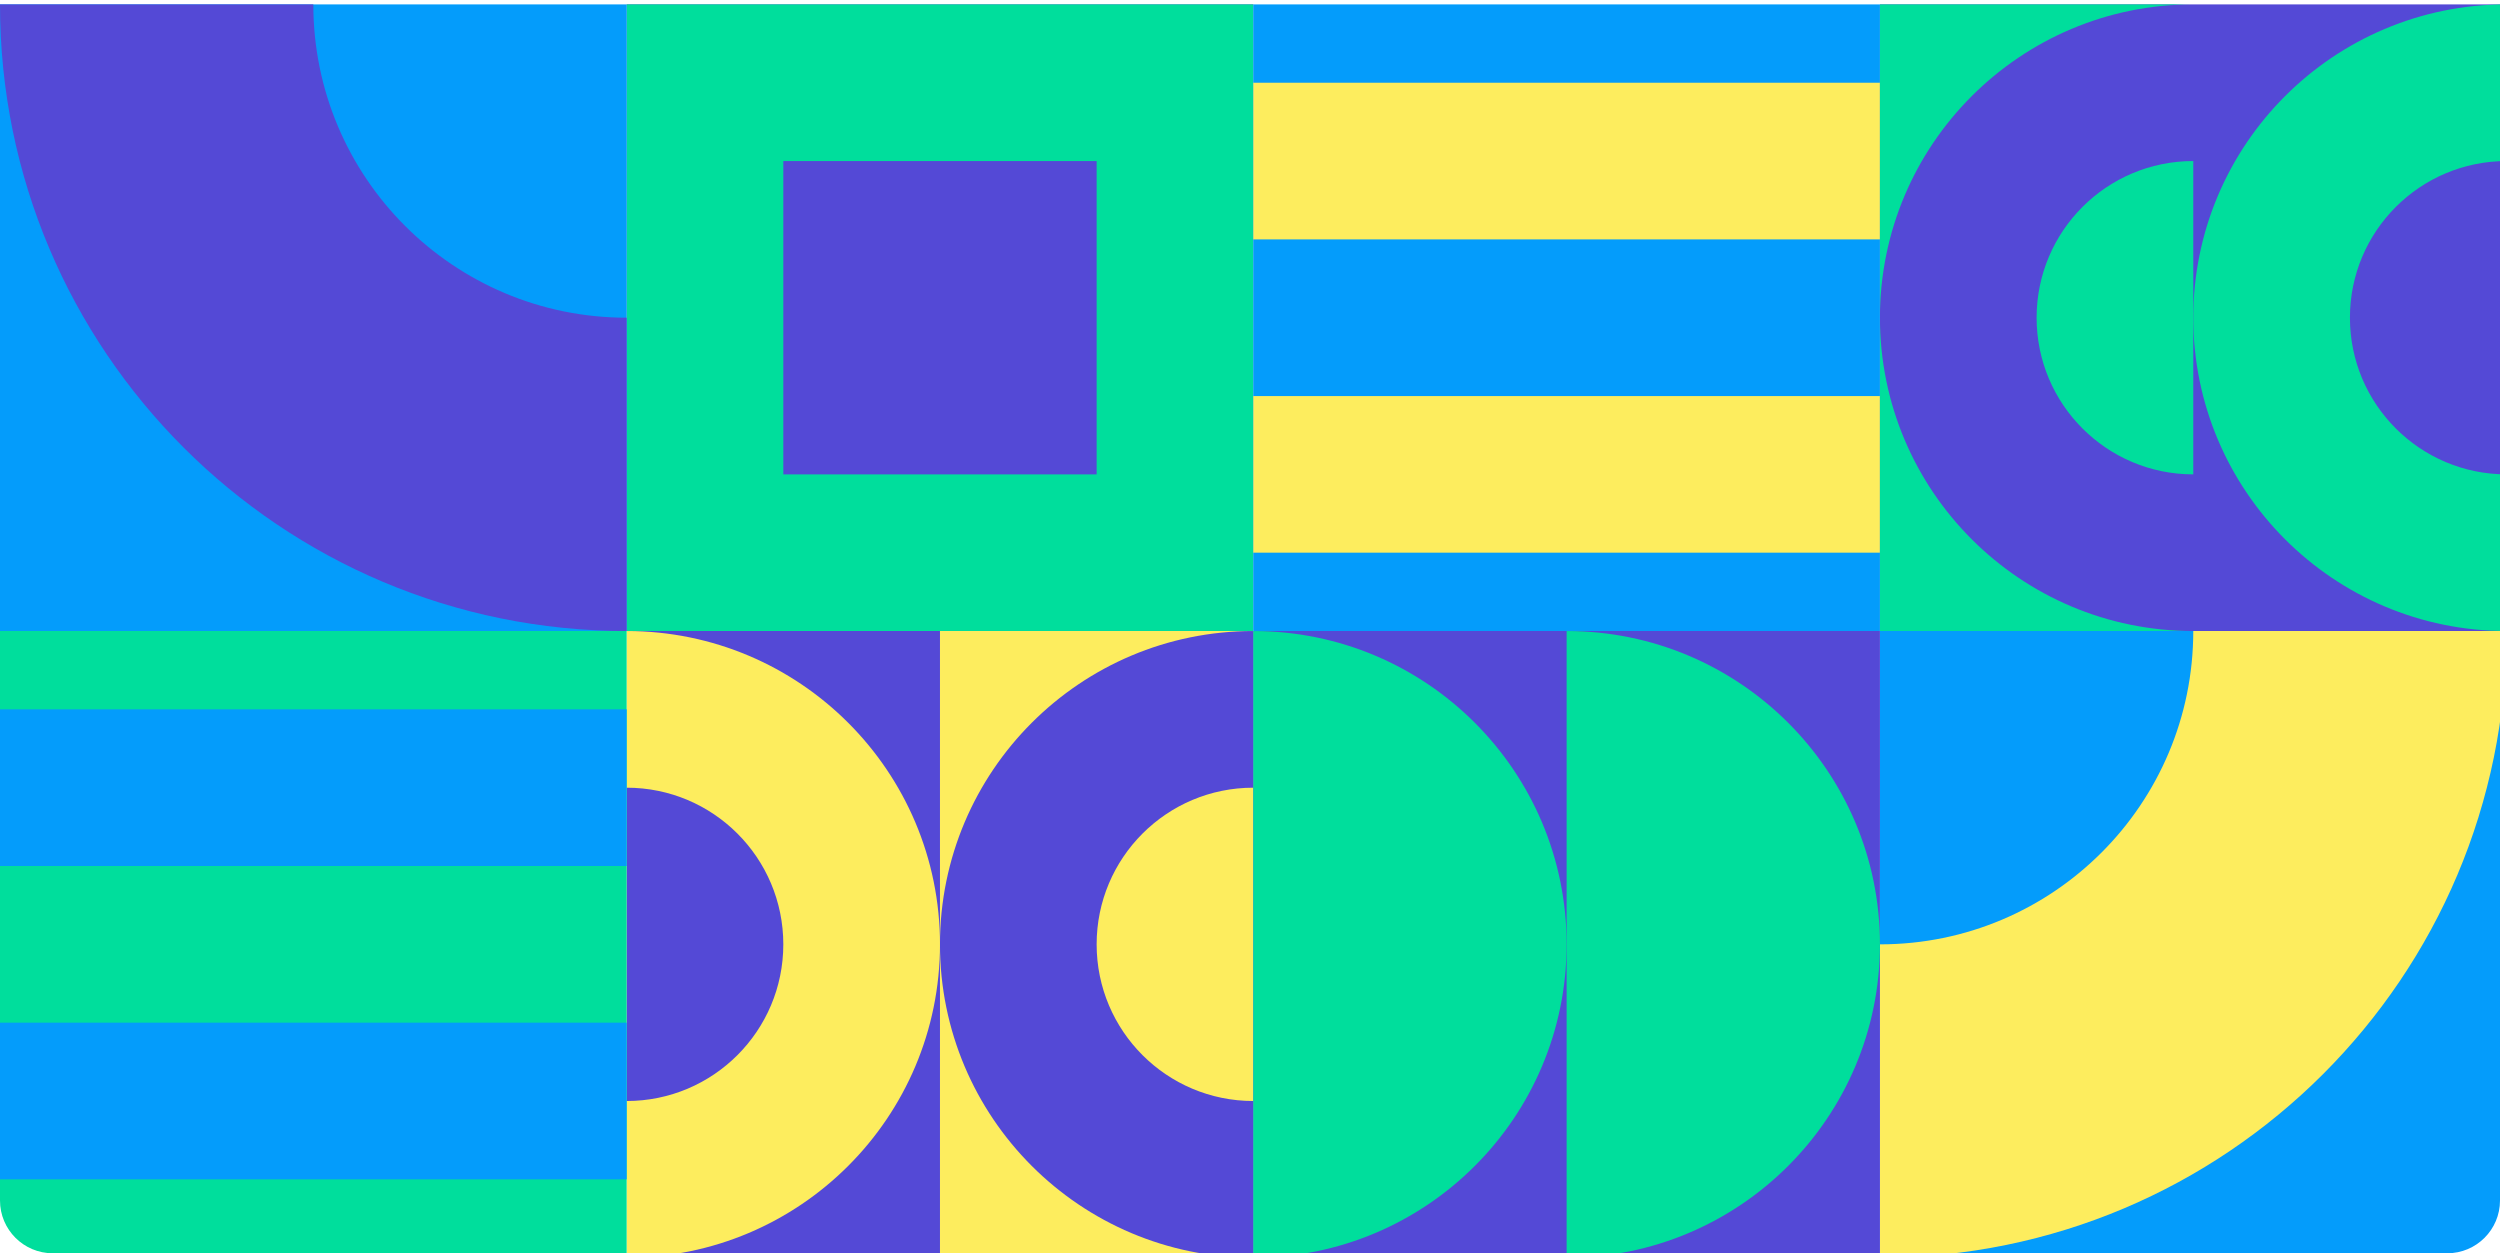 <svg width="379" height="190" viewBox="0 0 379 190" fill="none" xmlns="http://www.w3.org/2000/svg">
<g clip-path="url(#clip0_2003_231)">
<g clip-path="url(#clip1_2003_231)">
<rect width="95" height="95" transform="translate(95 190.664) rotate(-90)" fill="#FDED5E"/>
<path d="M95 95.664C121.234 95.664 142.5 116.93 142.5 143.164C142.5 169.397 121.234 190.664 95 190.664L142.5 190.664L142.5 143.164C142.5 169.397 163.766 190.664 190 190.664L190 166.914C176.883 166.914 166.25 156.281 166.25 143.164C166.25 130.047 176.883 119.414 190 119.414L190 95.664C163.766 95.664 142.5 116.93 142.5 143.164L142.5 95.664L95 95.664Z" fill="#5449D6"/>
<path d="M95 166.914C108.117 166.914 118.75 156.281 118.75 143.164C118.75 130.047 108.117 119.414 95 119.414L95 166.914Z" fill="#5449D6"/>
</g>
<g clip-path="url(#clip2_2003_231)">
<rect width="95" height="95" transform="translate(95 0.664)" fill="#5449D6"/>
<path fill-rule="evenodd" clip-rule="evenodd" d="M190 0.664H95V95.664H190V0.664ZM166.25 24.414H118.75V71.914H166.25V24.414Z" fill="#00DE9C"/>
</g>
<g clip-path="url(#clip3_2003_231)">
<rect width="95" height="95" transform="translate(0 95.664)" fill="#00DE9C"/>
<path d="M95 107.539V131.289L1.03815e-06 131.289L0 107.539L95 107.539Z" fill="#049CFB"/>
<path d="M95 155.039V178.789H1.03815e-06L0 155.039L95 155.039Z" fill="#049CFB"/>
</g>
<g clip-path="url(#clip4_2003_231)">
<rect width="95" height="95" transform="translate(0 0.664)" fill="#049CFB"/>
<path d="M95 95.664C42.533 95.664 -9.17363e-06 53.131 0 0.664L47.5 0.664C47.5 26.897 68.766 48.164 95 48.164L95 95.664Z" fill="#5449D6"/>
</g>
<g clip-path="url(#clip5_2003_231)">
<rect width="95" height="95" transform="matrix(0 -1 1 0 285 190.664)" fill="#049CFB"/>
<path d="M380 95.664C380 148.131 337.467 190.664 285 190.664V143.164C311.234 143.164 332.5 121.897 332.5 95.664H380Z" fill="#FDED5E"/>
</g>
<g clip-path="url(#clip6_2003_231)">
<rect width="95" height="95" transform="translate(190 0.664)" fill="#049CFB"/>
<path d="M285 12.539V36.289L190 36.289L190 12.539L285 12.539Z" fill="#FDED5E"/>
<path d="M285 60.039V83.789H190L190 60.039L285 60.039Z" fill="#FDED5E"/>
</g>
<g clip-path="url(#clip7_2003_231)">
<rect width="95" height="95" transform="translate(285 95.664) rotate(90)" fill="#5449D6"/>
<path d="M237.5 95.664C263.734 95.664 285 116.93 285 143.164C285 169.397 263.734 190.664 237.5 190.664L237.5 143.164L237.5 95.664Z" fill="#00DE9C"/>
<path d="M237.5 143.164C237.5 169.397 216.234 190.664 190 190.664L190 95.664C216.234 95.664 237.5 116.93 237.5 143.164Z" fill="#00DE9C"/>
</g>
<g clip-path="url(#clip8_2003_231)">
<rect width="95" height="95" transform="translate(285 95.664) rotate(-90)" fill="#5449D6"/>
<path d="M285 95.664L285 48.164C285 74.397 306.266 95.664 332.5 95.664L285 95.664Z" fill="#00DE9C"/>
<path d="M285 48.164C285 21.93 306.266 0.664 332.5 0.664L285 0.664L285 48.164Z" fill="#00DE9C"/>
<path d="M308.75 48.164C308.75 35.047 319.383 24.414 332.5 24.414L332.5 48.164L332.5 71.914C319.383 71.914 308.75 61.281 308.75 48.164Z" fill="#00DE9C"/>
<path d="M332.5 48.164C332.5 21.93 353.766 0.664 380 0.664L380 24.414C366.883 24.414 356.25 35.047 356.25 48.164C356.25 61.281 366.883 71.914 380 71.914L380 95.664C353.766 95.664 332.5 74.397 332.5 48.164Z" fill="#00DE9C"/>
</g>
</g>
<defs>
<clipPath id="clip0_2003_231">
<path d="M0 0.664H379V181.996C379 186.414 375.418 189.996 371 189.996H8C3.582 189.996 0 186.414 0 181.996V0.664Z" fill="white"/>
</clipPath>
<clipPath id="clip1_2003_231">
<rect width="95" height="95" fill="white" transform="translate(95 190.664) rotate(-90)"/>
</clipPath>
<clipPath id="clip2_2003_231">
<rect width="95" height="95" fill="white" transform="translate(95 0.664)"/>
</clipPath>
<clipPath id="clip3_2003_231">
<rect width="95" height="95" fill="white" transform="translate(0 95.664)"/>
</clipPath>
<clipPath id="clip4_2003_231">
<rect width="95" height="95" fill="white" transform="translate(0 0.664)"/>
</clipPath>
<clipPath id="clip5_2003_231">
<rect width="95" height="95" fill="white" transform="matrix(0 -1 1 0 285 190.664)"/>
</clipPath>
<clipPath id="clip6_2003_231">
<rect width="95" height="95" fill="white" transform="translate(190 0.664)"/>
</clipPath>
<clipPath id="clip7_2003_231">
<rect width="95" height="95" fill="white" transform="translate(285 95.664) rotate(90)"/>
</clipPath>
<clipPath id="clip8_2003_231">
<rect width="95" height="95" fill="white" transform="translate(285 95.664) rotate(-90)"/>
</clipPath>
</defs>
</svg>
